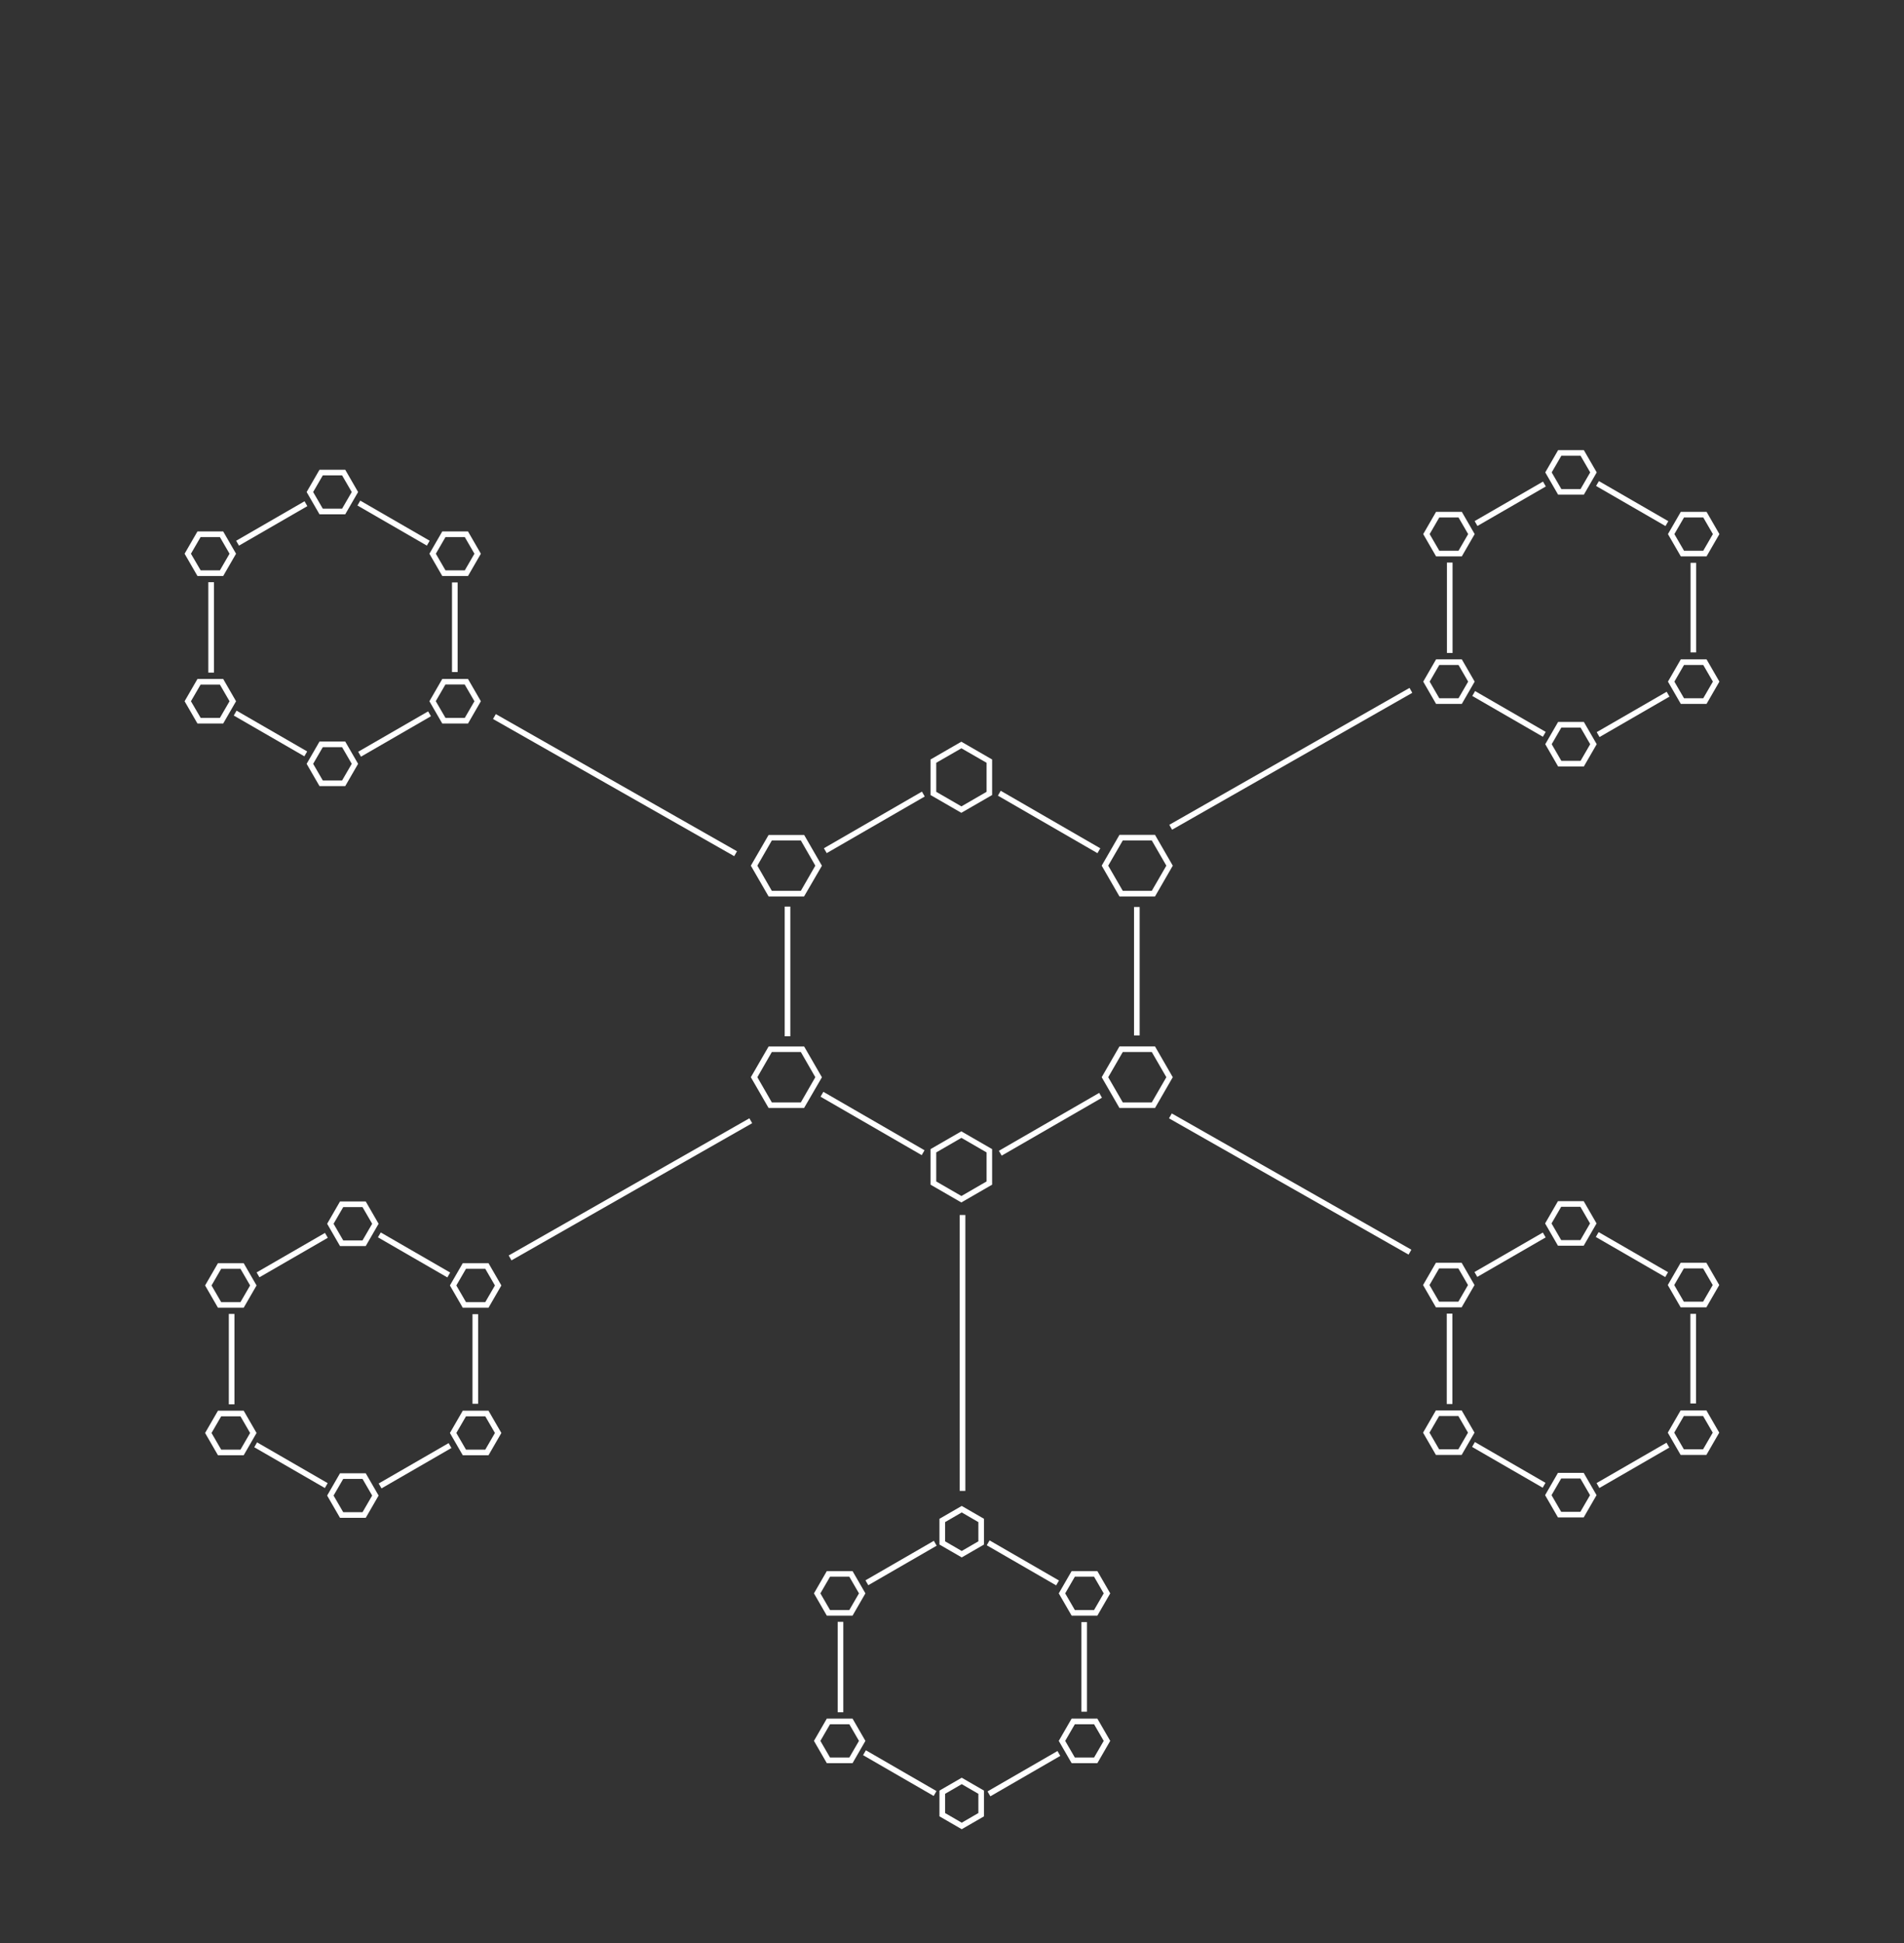 <?xml version="1.0" encoding="utf-8"?>
<!-- Generator: Adobe Illustrator 26.2.1, SVG Export Plug-In . SVG Version: 6.00 Build 0)  -->
<svg version="1.1" id="Шар_1" xmlns="http://www.w3.org/2000/svg" xmlns:xlink="http://www.w3.org/1999/xlink" x="0px" y="0px"
	 viewBox="0 0 2368.2 2415.9" style="enable-background:new 0 0 2368.2 2415.9;" xml:space="preserve">
<rect x="0" y="0" width="2368.2" height="2415.9" fill="#333333" stroke="none"/>
<style type="text/css">
	.st0{fill:#FFFFFF;}
</style>
<g>
	<path class="st0" d="M633.8,1564.4c99.8-56.8,199.6-113.6,299.4-170.3"/>
	
		<rect x="611.4" y="1475.6" transform="matrix(0.869 -0.495 0.495 0.869 -629.012 581.16)" class="st0" width="344.5" height="7"/>
</g>
<g>
	<path class="st0" d="M1455.9,1029.2c99.6-56.7,199.2-113.3,298.8-170"/>
	
		<rect x="1433.4" y="940.6" transform="matrix(0.869 -0.495 0.495 0.869 -256.832 917.559)" class="st0" width="343.8" height="7"/>
</g>
<g>
	<path class="st0" d="M915.5,1061.8c-100-56.9-200-113.8-300-170.7"/>
	
		<rect x="762" y="803.8" transform="matrix(0.494 -0.869 0.869 0.494 -461.688 1158.965)" class="st0" width="7" height="345.2"/>
</g>
<g>
	<path class="st0" d="M1754.7,1557.2c-99.3-56.5-198.7-113-298-169.5"/>
	
		<rect x="1602.3" y="1301" transform="matrix(0.494 -0.869 0.869 0.494 -468.092 2140.038)" class="st0" width="7" height="342.9"/>
</g>
<g>
	<rect x="1193.7" y="1510.5" class="st0" width="7" height="343"/>
</g>
<g>
	<g>
		<rect x="1017.1" y="1018.9" transform="matrix(0.866 -0.5 0.5 0.866 -365.492 680.738)" class="st0" width="140.8" height="7"/>
	</g>
	<g>
		
			<rect x="1081.8" y="1324.1" transform="matrix(0.5 -0.866 0.866 0.5 -666.978 1638.228)" class="st0" width="7" height="145.3"/>
	</g>
	<g>
		<rect x="1410.5" y="1127.6" class="st0" width="7" height="159.7"/>
	</g>
	<g>
		<polygon class="st0" points="1245.9,1436.7 1242.4,1430.7 1367.2,1358.7 1370.6,1364.7 1368.8,1365.8 		"/>
	</g>
	<g>
		<rect x="976" y="1127.1" class="st0" width="7" height="161.2"/>
	</g>
	<g>
		<rect x="1301.4" y="950.4" transform="matrix(0.5 -0.866 0.866 0.5 -232.548 1640.99)" class="st0" width="7" height="143"/>
	</g>
	<g>
		<path class="st0" d="M1195.7,1010.5l-38.3-22.1v-44.2l38.3-22.1l38.3,22.1v44.2L1195.7,1010.5z M1164.5,984.4l31.3,18.1l31.3-18.1
			v-36.1l-31.3-18l-31.3,18V984.4z"/>
	</g>
	<g>
		<path class="st0" d="M1436.6,1114.5h-44.2l-22.1-38.3l22.1-38.3h44.2l22.1,38.3L1436.6,1114.5z M1396.5,1107.5h36.1l18.1-31.3
			l-18.1-31.3h-36.1l-18.1,31.3L1396.5,1107.5z"/>
	</g>
	<g>
		<path class="st0" d="M1436.6,1377.5h-44.2l-22.1-38.3l22.1-38.3h44.2l22.1,38.3L1436.6,1377.5z M1396.5,1370.5h36.1l18.1-31.3
			l-18.1-31.3h-36.1l-18.1,31.3L1396.5,1370.5z"/>
	</g>
	<g>
		<path class="st0" d="M1195.7,1494.9l-38.3-22.1v-44.2l38.3-22.1l38.3,22.1v44.2L1195.7,1494.9z M1164.5,1468.8l31.3,18.1
			l31.3-18.1v-36.1l-31.3-18.1l-31.3,18.1V1468.8z"/>
	</g>
	<g>
		<path class="st0" d="M1000.1,1377.5H956l-22.1-38.3L956,1301h44.2l22.1,38.3L1000.1,1377.5z M960,1370.5h36.1l18-31.3l-18-31.3
			H960l-18,31.3L960,1370.5z"/>
	</g>
	<g>
		<path class="st0" d="M1000.1,1114.5H956l-22.1-38.3L956,1038h44.2l22.1,38.3L1000.1,1114.5z M960,1107.5h36.1l18-31.3l-18-31.3
			H960l-18,31.3L960,1107.5z"/>
	</g>
</g>
<g>
	<g>
		<rect x="1829.4" y="622.8" transform="matrix(0.866 -0.5 0.5 0.866 -61.502 1023.173)" class="st0" width="98.2" height="7"/>
	</g>
	<g>
		<rect x="1873.4" y="836.8" transform="matrix(0.5 -0.866 0.866 0.5 169.863 2069.205)" class="st0" width="7" height="101.4"/>
	</g>
	<g>
		<rect x="2102.7" y="699.7" class="st0" width="7" height="111.4"/>
	</g>
	<g>
		<polygon class="st0" points="1989.5,916.3 1986,910.2 2073,860 2076.5,866.1 2075.2,866.8 		"/>
	</g>
	<g>
		<rect x="1799.7" y="699.4" class="st0" width="7" height="112.4"/>
	</g>
	<g>
		<rect x="2026.7" y="576.2" transform="matrix(0.5 -0.866 0.866 0.5 472.867 2071.176)" class="st0" width="7" height="99.7"/>
	</g>
	<g>
		<path class="st0" d="M1970,615h-32l-16-27.7l16-27.7h32l16,27.7L1970,615z M1942,608h23.9l12-20.7l-12-20.7H1942l-12,20.7
			L1942,608z"/>
	</g>
	<g>
		<path class="st0" d="M2122.6,691.7h-32l-16-27.7l16-27.7h32l16,27.7L2122.6,691.7z M2094.6,684.7h23.9l12-20.7l-12-20.7h-23.9
			l-12,20.7L2094.6,684.7z"/>
	</g>
	<g>
		<path class="st0" d="M2122.6,875.1h-32l-16-27.7l16-27.7h32l16,27.7L2122.6,875.1z M2094.6,868.1h23.9l12-20.7l-12-20.7h-23.9
			l-12,20.7L2094.6,868.1z"/>
	</g>
	<g>
		<path class="st0" d="M1970,952.9h-32l-16-27.7l16-27.7h32l16,27.7L1970,952.9z M1942,945.9h23.9l12-20.7l-12-20.7H1942l-12,20.7
			L1942,945.9z"/>
	</g>
	<g>
		<path class="st0" d="M1818.2,875.1h-32l-16-27.7l16-27.7h32l16,27.7L1818.2,875.1z M1790.2,868.1h23.9l12-20.7l-12-20.7h-23.9
			l-12,20.7L1790.2,868.1z"/>
	</g>
	<g>
		<path class="st0" d="M1818.2,691.7h-32l-16-27.7l16-27.7h32l16,27.7L1818.2,691.7z M1790.2,684.7h23.9l12-20.7l-12-20.7h-23.9
			l-12,20.7L1790.2,684.7z"/>
	</g>
</g>
<g>
	<g>
		<rect x="288.9" y="647.3" transform="matrix(0.866 -0.5 0.5 0.866 -280.109 256.176)" class="st0" width="98.2" height="7"/>
	</g>
	<g>
		<rect x="332.9" y="861.2" transform="matrix(0.5 -0.866 0.866 0.5 -621.493 747.255)" class="st0" width="7" height="101.4"/>
	</g>
	<g>
		<rect x="562.2" y="724.1" class="st0" width="7" height="111.4"/>
	</g>
	<g>
		<polygon class="st0" points="449,940.7 445.5,934.6 532.5,884.4 536,890.4 534.7,891.2 		"/>
	</g>
	<g>
		<rect x="259.1" y="723.8" class="st0" width="7" height="112.4"/>
	</g>
	<g>
		<rect x="486.1" y="600.5" transform="matrix(0.5 -0.866 0.866 0.5 -318.491 749.169)" class="st0" width="7" height="99.7"/>
	</g>
	<g>
		<path class="st0" d="M429.4,639.4h-32l-16-27.7l16-27.7h32l16,27.7L429.4,639.4z M401.5,632.4h24l12-20.7l-12-20.7h-24l-12,20.7
			L401.5,632.4z"/>
	</g>
	<g>
		<path class="st0" d="M582.1,716.1h-32l-16-27.7l16-27.7h32l16,27.7L582.1,716.1z M554.1,709.1h24l12-20.7l-12-20.7h-24l-12,20.7
			L554.1,709.1z"/>
	</g>
	<g>
		<path class="st0" d="M582.1,899.5h-32l-16-27.7l16-27.7h32l16,27.7L582.1,899.5z M554.1,892.5h24l12-20.7L578,851h-24l-12,20.7
			L554.1,892.5z"/>
	</g>
	<g>
		<path class="st0" d="M429.4,977.3h-32l-16-27.7l16-27.7h32l16,27.7L429.4,977.3z M401.5,970.3h24l12-20.7l-12-20.7h-24l-12,20.7
			L401.5,970.3z"/>
	</g>
	<g>
		<path class="st0" d="M277.6,899.5h-32l-16-27.7l16-27.7h32l16,27.7L277.6,899.5z M249.6,892.5h23.9l12-20.7l-12-20.7h-24l-12,20.7
			L249.6,892.5z"/>
	</g>
	<g>
		<path class="st0" d="M277.6,716.1h-32l-16-27.7l16-27.7h32l16,27.7L277.6,716.1z M249.6,709.1h23.9l12-20.7l-12-20.7h-24l-12,20.7
			L249.6,709.1z"/>
	</g>
</g>
<g>
	<g>
		<rect x="1829.2" y="1556.4" transform="matrix(0.866 -0.5 0.5 0.866 -528.334 1148.166)" class="st0" width="98.2" height="7"/>
	</g>
	<g>
		
			<rect x="1873.2" y="1770.4" transform="matrix(0.5 -0.866 0.866 0.5 -638.788 2535.832)" class="st0" width="7" height="101.4"/>
	</g>
	<g>
		<rect x="2102.5" y="1633.4" class="st0" width="7" height="111.4"/>
	</g>
	<g>
		<polygon class="st0" points="1989.3,1849.9 1985.8,1843.8 2072.8,1793.6 2076.3,1799.7 2075,1800.4 		"/>
	</g>
	<g>
		<rect x="1799.5" y="1633.1" class="st0" width="7" height="112.4"/>
	</g>
	<g>
		<rect x="2026.4" y="1509.8" transform="matrix(0.5 -0.866 0.866 0.5 -335.803 2537.789)" class="st0" width="7" height="99.7"/>
	</g>
	<g>
		<path class="st0" d="M1969.8,1548.7h-32l-16-27.7l16-27.7h32l16,27.7L1969.8,1548.7z M1941.8,1541.7h23.9l12-20.7l-12-20.7h-23.9
			l-12,20.7L1941.8,1541.7z"/>
	</g>
	<g>
		<path class="st0" d="M2122.4,1625.3h-32l-16-27.7l16-27.7h32l16,27.7L2122.4,1625.3z M2094.4,1618.3h23.9l12-20.7l-12-20.7h-23.9
			l-12,20.7L2094.4,1618.3z"/>
	</g>
	<g>
		<path class="st0" d="M2122.4,1808.8h-32l-16-27.7l16-27.7h32l16,27.7L2122.4,1808.8z M2094.4,1801.8h23.9l12-20.7l-12-20.7h-23.9
			l-12,20.7L2094.4,1801.8z"/>
	</g>
	<g>
		<path class="st0" d="M1969.8,1886.5h-32l-16-27.7l16-27.7h32l16,27.7L1969.8,1886.5z M1941.8,1879.5h23.9l12-20.7l-12-20.7h-23.9
			l-12,20.7L1941.8,1879.5z"/>
	</g>
	<g>
		<path class="st0" d="M1818,1808.8h-32l-16-27.7l16-27.7h32l16,27.7L1818,1808.8z M1790,1801.8h23.9l12-20.7l-12-20.7H1790
			l-12,20.7L1790,1801.8z"/>
	</g>
	<g>
		<path class="st0" d="M1818,1625.3h-32l-16-27.7l16-27.7h32l16,27.7L1818,1625.3z M1790,1618.3h23.9l12-20.7l-12-20.7H1790
			l-12,20.7L1790,1618.3z"/>
	</g>
</g>
<g>
	<g>
		<rect x="314.4" y="1556.9" transform="matrix(0.866 -0.5 0.5 0.866 -731.536 390.808)" class="st0" width="98.2" height="7"/>
	</g>
	<g>
		<rect x="358.4" y="1770.9" transform="matrix(0.5 -0.866 0.866 0.5 -1396.552 1224.153)" class="st0" width="7" height="101.4"/>
	</g>
	<g>
		<rect x="587.7" y="1633.8" class="st0" width="7" height="111.4"/>
	</g>
	<g>
		<polygon class="st0" points="474.5,1850.4 471,1844.3 558,1794.1 561.5,1800.2 560.2,1800.9 		"/>
	</g>
	<g>
		<rect x="284.6" y="1633.5" class="st0" width="7" height="112.4"/>
	</g>
	<g>
		<rect x="511.5" y="1510.3" transform="matrix(0.5 -0.866 0.866 0.5 -1093.588 1226.068)" class="st0" width="7" height="99.7"/>
	</g>
	<g>
		<path class="st0" d="M454.9,1549.1h-32l-16-27.7l16-27.7h32l16,27.7L454.9,1549.1z M426.9,1542.1h24l12-20.7l-12-20.7h-24
			l-12,20.7L426.9,1542.1z"/>
	</g>
	<g>
		<path class="st0" d="M607.6,1625.8h-32l-16-27.7l16-27.7h32l16,27.7L607.6,1625.8z M579.6,1618.8h24l12-20.7l-12-20.7h-24
			l-12,20.7L579.6,1618.8z"/>
	</g>
	<g>
		<path class="st0" d="M607.6,1809.2h-32l-16-27.7l16-27.7h32l16,27.7L607.6,1809.2z M579.6,1802.2h24l12-20.7l-12-20.7h-24
			l-12,20.7L579.6,1802.2z"/>
	</g>
	<g>
		<path class="st0" d="M454.9,1887h-32l-16-27.7l16-27.7h32l16,27.7L454.9,1887z M426.9,1880h24l12-20.7l-12-20.7h-24l-12,20.7
			L426.9,1880z"/>
	</g>
	<g>
		<path class="st0" d="M303.1,1809.2h-32l-16-27.7l16-27.7h32l16,27.7L303.1,1809.2z M275.1,1802.2h24l12-20.7l-12-20.7h-24
			l-12,20.7L275.1,1802.2z"/>
	</g>
	<g>
		<path class="st0" d="M303.1,1625.8h-32l-16-27.7l16-27.7h32l16,27.7L303.1,1625.8z M275.1,1618.8h24l12-20.7l-12-20.7h-24
			l-12,20.7L275.1,1618.8z"/>
	</g>
</g>
<g>
	<g>
		<rect x="1071.7" y="1939.7" transform="matrix(0.866 -0.5 0.5 0.866 -821.47 820.752)" class="st0" width="98.2" height="7"/>
	</g>
	<g>
		
			<rect x="1115.7" y="2153.7" transform="matrix(0.5 -0.866 0.866 0.5 -1349.468 2071.4)" class="st0" width="7" height="101.4"/>
	</g>
	<g>
		<rect x="1345" y="2016.6" class="st0" width="7" height="111.4"/>
	</g>
	<g>
		<polygon class="st0" points="1231.8,2233.2 1228.3,2227.1 1315.3,2176.9 1318.8,2183 1317.5,2183.7 		"/>
	</g>
	<g>
		<rect x="1041.9" y="2016.3" class="st0" width="7" height="112.4"/>
	</g>
	<g>
		
			<rect x="1268.8" y="1893.1" transform="matrix(0.5 -0.866 0.866 0.5 -1046.5 2073.337)" class="st0" width="7" height="99.7"/>
	</g>
	<g>
		<path class="st0" d="M1196.2,1936.2l-27.7-16v-32l27.7-16l27.7,16v32L1196.2,1936.2z M1175.5,1916.2l20.7,12l20.7-12v-23.9
			l-20.7-12l-20.7,12V1916.2z"/>
	</g>
	<g>
		<path class="st0" d="M1364.9,2008.6h-32l-16-27.7l16-27.7h32l16,27.7L1364.9,2008.6z M1336.9,2001.6h23.9l12-20.7l-12-20.7h-23.9
			l-12,20.7L1336.9,2001.6z"/>
	</g>
	<g>
		<path class="st0" d="M1364.9,2192h-32l-16-27.7l16-27.7h32l16,27.7L1364.9,2192z M1336.9,2185h23.9l12-20.7l-12-20.7h-23.9
			l-12,20.7L1336.9,2185z"/>
	</g>
	<g>
		<path class="st0" d="M1196.2,2274.1l-27.7-16v-32l27.7-16l27.7,16v32L1196.2,2274.1z M1175.5,2254l20.7,12l20.7-12v-23.9l-20.7-12
			l-20.7,12V2254z"/>
	</g>
	<g>
		<path class="st0" d="M1060.4,2192h-32l-16-27.7l16-27.7h32l16,27.7L1060.4,2192z M1032.4,2185h24l12-20.7l-12-20.7h-24l-12,20.7
			L1032.4,2185z"/>
	</g>
	<g>
		<path class="st0" d="M1060.4,2008.6h-32l-16-27.7l16-27.7h32l16,27.7L1060.4,2008.6z M1032.4,2001.6h24l12-20.7l-12-20.7h-24
			l-12,20.7L1032.4,2001.6z"/>
	</g>
</g>
</svg>

